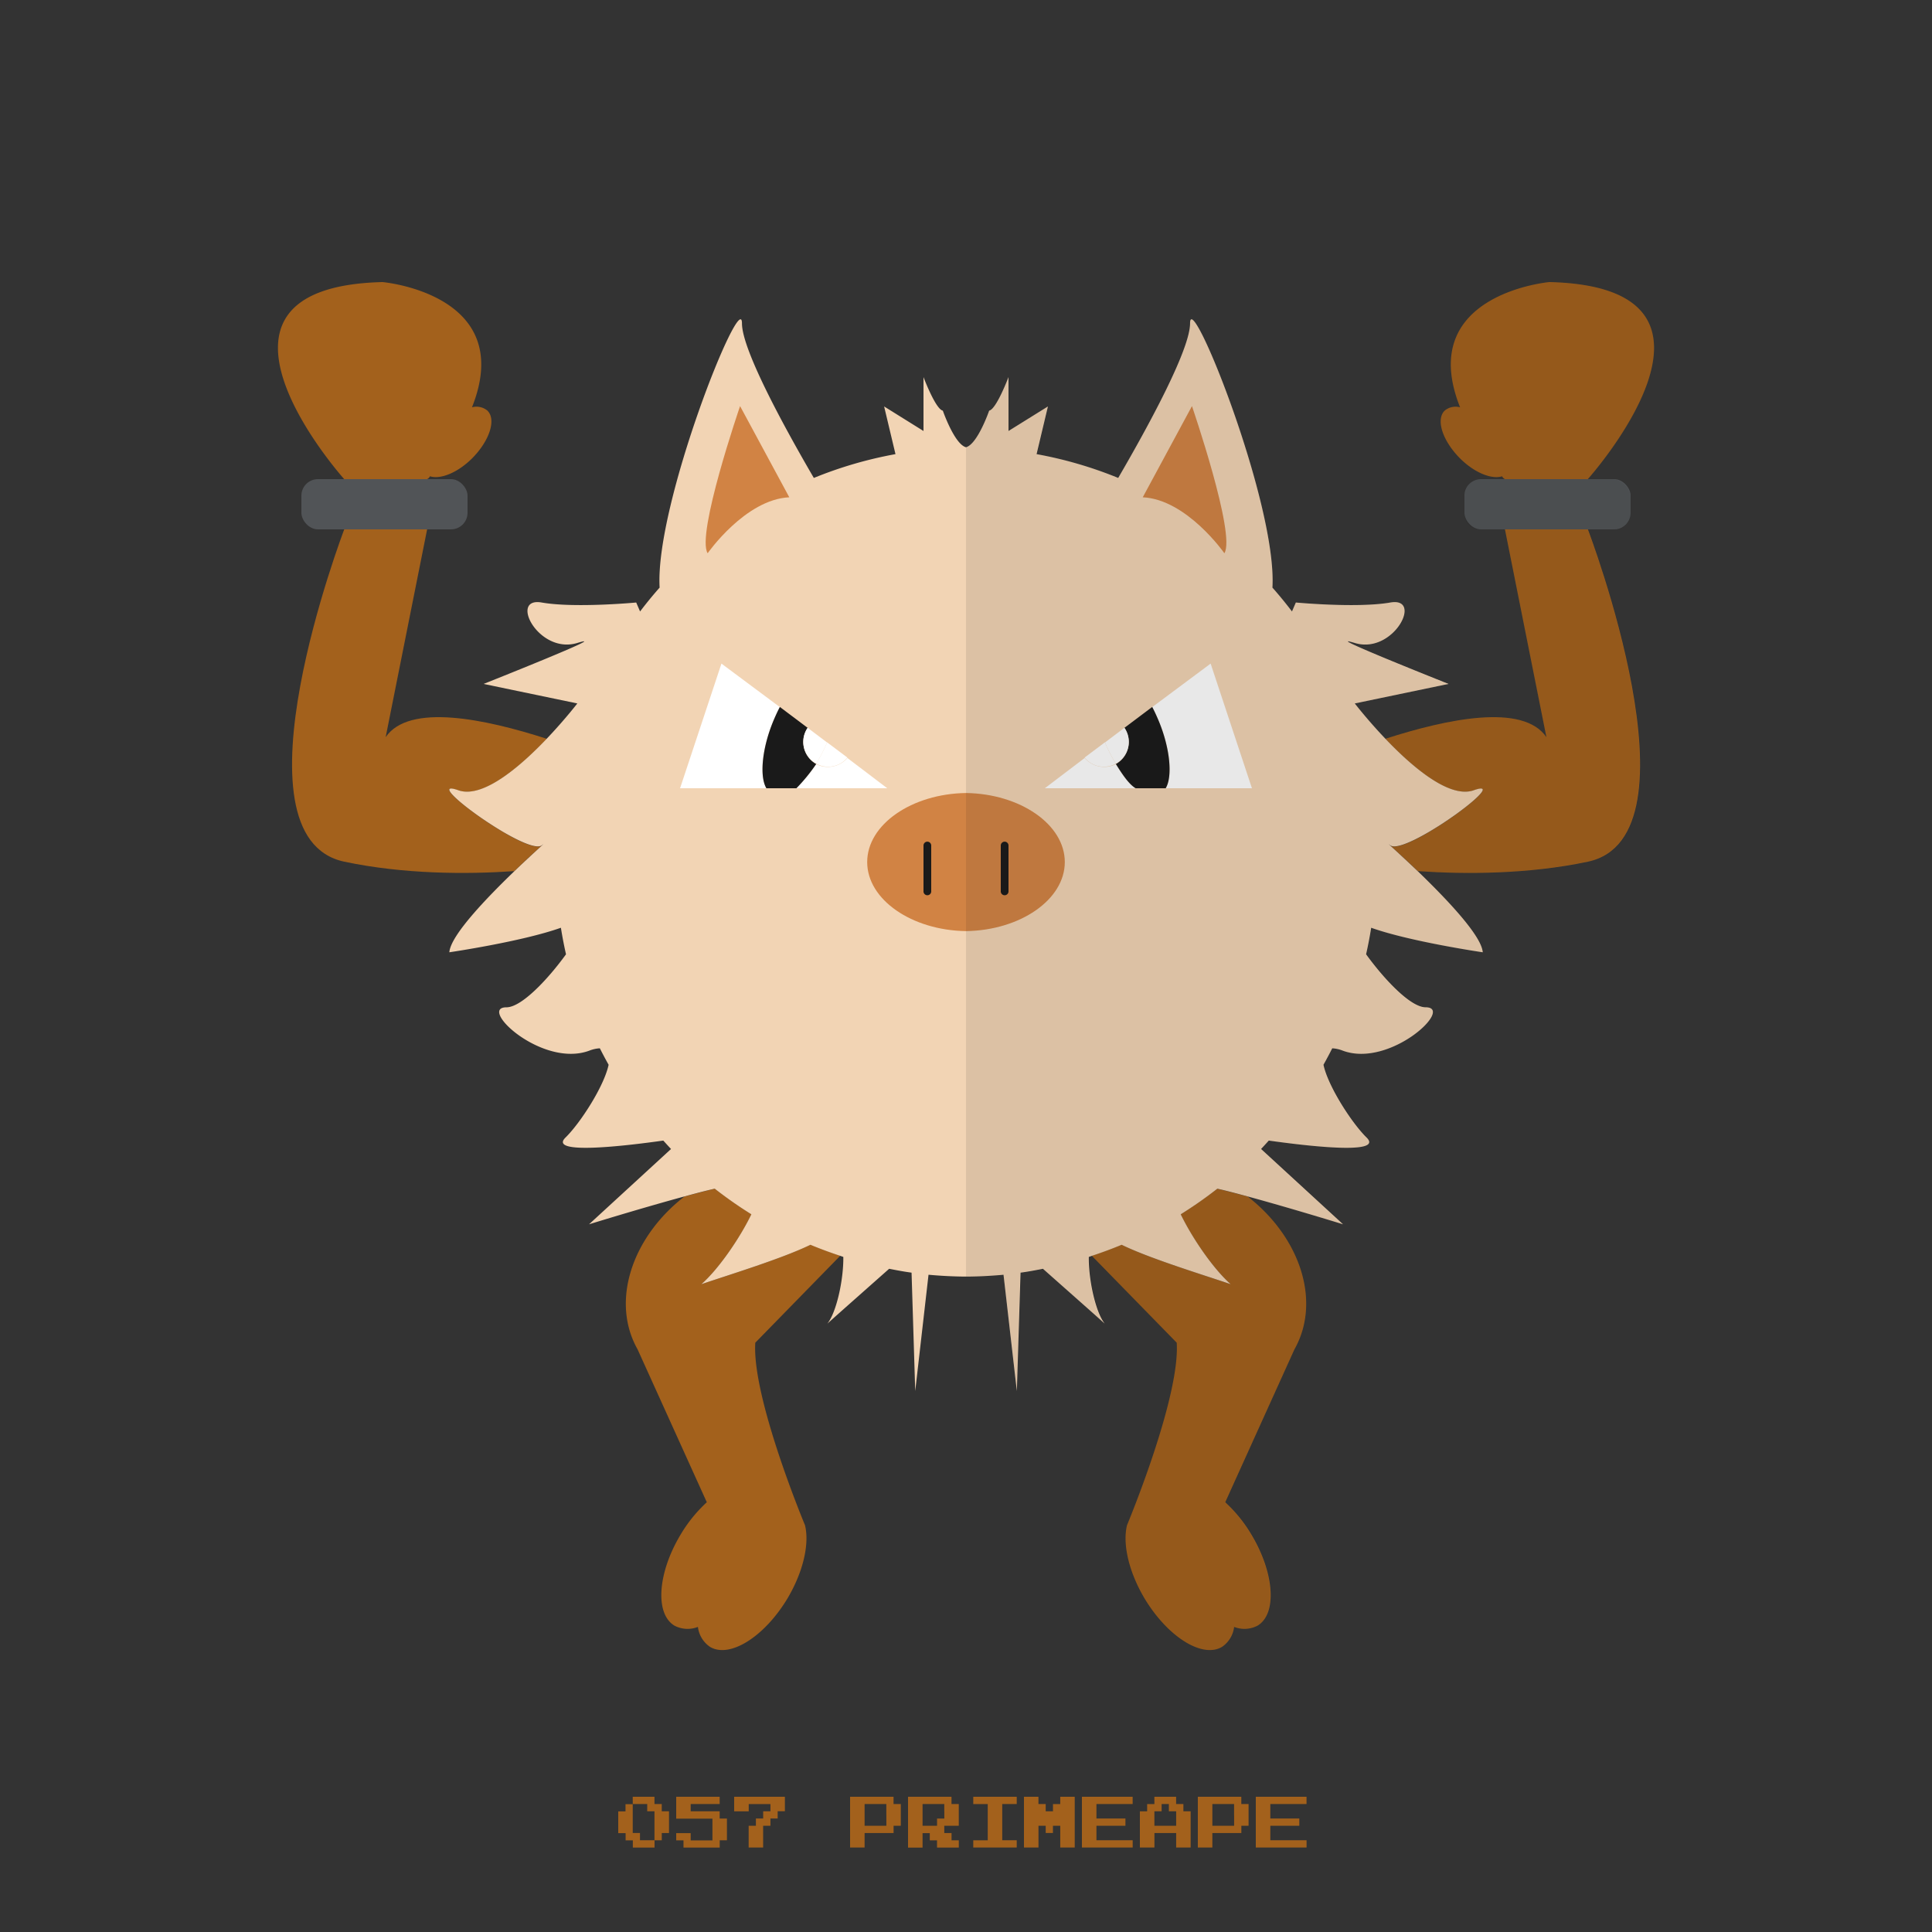 <?xml version="1.0" ?><svg id="pkft" viewBox="0 0 500 500" xmlns="http://www.w3.org/2000/svg"><rect x="0" y="0" width="500" height="500" fill="#333333" stroke="none"/><defs><style>.cls-1{fill:#a3611c;}.cls-2{fill:#f2d4b4;}.cls-3{fill:none;}.cls-4{fill:#d18344;}.cls-5{fill:#1a1a1a;}.cls-6{fill:#fff;}.cls-7{fill:#515457;}.cls-8{fill:#1d1d1b;opacity:0.1;}</style></defs><title/><path class="cls-1" d="M140.24,218.79c-3.67,3-32.21-18-21.61-14.23,6.33,2.23,16.06-6.2,22.88-13.36-16-5.16-35.66-9.28-41.7-.42L110.54,137H89.09s-30.39,79.53,0,86c15.39,3.26,31.69,3.29,44,2.45C138,220.69,141.75,217.56,140.24,218.79Z"/><path class="cls-1" d="M181.55,332.34c4.49-4,9.95-11.9,12.93-18.09a107.6,107.6,0,0,1-9.48-6.63c-2.43.6-5.1,1.31-7.82,2C163.54,320.17,158,336.8,165,349.2l17.92,39.58a37,37,0,0,0-6.82,8.44c-5.94,9.94-6.63,20.46-1.54,23.5a7.28,7.28,0,0,0,6.06.32,7.28,7.28,0,0,0,3.15,5.18c5.09,3,14-2.56,20-12.5,4.16-7,5.74-14.22,4.56-19,0,0-13.79-33-12.86-47.23l22-22.52c-2.61-.86-5.19-1.81-7.71-2.86C202.38,325.73,189.05,329.79,181.55,332.34Z"/><path class="cls-2" d="M244,106.27c-1.87-.35-5-8.68-5-8.68v13.95l-10.19-6.35,2.94,12.34a105.52,105.52,0,0,0-21.13,6.16c-7.89-13.54-18.6-33.24-18.6-40,0-9.42-22.59,46.8-21.31,68.38-1.77,2-3.45,4.06-5.06,6.18l-1-2.32s-15.9,1.5-24.46,0-0.81,13.48,9.18,10.48S125.15,177,125.15,177l24.26,5.05s-3.28,4.26-7.9,9.11c-6.82,7.16-16.56,15.59-22.88,13.36-10.6-3.74,17.94,17.22,21.61,14.23,1.51-1.23-2.2,2-7.11,6.7-7,6.75-16.54,16.6-16.84,21,0,0,18.74-2.74,28.87-6.35q0.55,3.47,1.32,6.87c-4.61,6.38-11.48,13.72-15.41,13.72-7.54,0,9.17,15.73,21.41,11.23a8.81,8.81,0,0,1,2.76-.62q1.09,2.16,2.27,4.26c-1.18,5.58-7.34,15.1-11.15,18.83-4.64,4.55,15.38,2.19,25.3.79q1,1.11,2,2.18l-21.22,19.49s12.91-4,24.71-7.22c2.72-.74,5.39-1.45,7.82-2a107.6,107.6,0,0,0,9.48,6.63c-3,6.19-8.43,14.11-12.93,18.09,7.5-2.55,20.83-6.61,28.22-10.2,2.52,1.05,5.1,2,7.71,2.86l0.8,0.28c0.07,6-1.8,14.41-4.14,17.28,2.65-2.4,10.13-9,16-14.21,2,0.39,3.76.73,5.8,1L236.86,360l3.44-30.1c3.2,0.3,6.7.47,9.7,0.48V115.75C247,114.95,244,106.27,244,106.27Z"/><path class="cls-3" d="M249,330.37c-3,0-6.51-.18-9.7-0.48"/><path class="cls-4" d="M224.43,223.1c0,9.75,11.57,17.67,25.57,17.87V205.23C236,205.43,224.43,213.35,224.43,223.1Z"/><path class="cls-5" d="M240,231.69a1,1,0,0,1-1-1.07v-11.8a1,1,0,1,1,2,0v11.8A1,1,0,0,1,240,231.69Z"/><path class="cls-6" d="M200.18,186.48c0.51-1.2,1.06-2.4,1.65-3.48l-15.12-11.26L176,204h22.35C196.53,201,197.14,193.65,200.18,186.48Z"/><path class="cls-6" d="M219.31,196.17a6.7,6.7,0,0,1-8.09,1.59A45.15,45.15,0,0,1,206.1,204h23.52Z"/><path class="cls-5" d="M211.23,197.73a6.52,6.52,0,0,1-2.2-9.36l-7.2-5.41c-0.58,1.08-1.14,2.32-1.65,3.53-3,7.17-3.65,14.51-1.84,17.51h7.77A45.44,45.44,0,0,0,211.23,197.73Z"/><path class="cls-6" d="M214,192.24a39.75,39.75,0,0,1-2.78,5.39,6.43,6.43,0,0,0,8.09-1.57l-5.26-3.95Z"/><path class="cls-6" d="M211.23,197.63a39.75,39.75,0,0,0,2.78-5.39l0-.12-5-3.77A6.43,6.43,0,0,0,211.23,197.63Z"/><path class="cls-4" d="M191.53,105.1s-11.43,33.26-8.39,38.08c0,0,9.74-13.95,21.13-14.48Z"/><rect class="cls-7" height="13" rx="4.29" ry="4.29" width="43" x="78" y="124"/><path class="cls-1" d="M126.15,106.28a4.4,4.4,0,0,0-4-.87C133.84,76.06,99,73,99,73c-54.44,1.34-9.92,51-9.92,51h21.46a1.58,1.58,0,0,0,.73-0.74c2.71,0.87,7.21-.91,11-4.73C126.72,114,128.47,108.57,126.15,106.28Z"/><path class="cls-1" d="M359.78,218.79c3.67,3,32.21-18,21.61-14.23-6.33,2.23-16.06-6.2-22.88-13.36,16-5.16,35.66-9.28,41.7-.42L389.48,137h21.46s30.39,79.53,0,86c-15.39,3.26-31.69,3.29-44,2.45C362,220.69,358.27,217.56,359.78,218.79Z"/><path class="cls-1" d="M318.46,332.34c-4.49-4-9.95-11.9-12.93-18.09a107.6,107.6,0,0,0,9.48-6.63c2.43,0.6,5.1,1.31,7.82,2C336.48,320.17,342,336.8,335,349.2l-17.92,39.58a37,37,0,0,1,6.82,8.44c5.94,9.94,6.63,20.46,1.54,23.5a7.28,7.28,0,0,1-6.06.32,7.28,7.28,0,0,1-3.15,5.18c-5.09,3-14-2.56-20-12.5-4.16-7-5.74-14.22-4.56-19,0,0,13.79-33,12.86-47.23l-22-22.52c2.61-.86,5.19-1.81,7.71-2.86C297.64,325.73,311,329.79,318.46,332.34Z"/><path class="cls-2" d="M256,106.27c1.87-.35,5-8.68,5-8.68v13.95l10.2-6.35-2.94,12.34a105.55,105.55,0,0,1,21.13,6.16c7.89-13.54,18.6-33.24,18.6-40,0-9.42,22.59,46.8,21.31,68.38,1.77,2,3.45,4.06,5.06,6.18l1-2.32s15.9,1.5,24.46,0,0.81,13.48-9.17,10.48S374.87,177,374.87,177l-24.26,5.05s3.28,4.26,7.9,9.11c6.82,7.16,16.56,15.59,22.88,13.36,10.6-3.74-17.94,17.22-21.61,14.23-1.51-1.23,2.2,2,7.11,6.7,7,6.75,16.54,16.6,16.84,21,0,0-18.74-2.74-28.87-6.35q-0.55,3.47-1.32,6.87c4.61,6.38,11.48,13.72,15.41,13.72,7.54,0-9.17,15.73-21.41,11.23a8.81,8.81,0,0,0-2.76-.62q-1.09,2.16-2.27,4.26c1.18,5.58,7.34,15.1,11.15,18.83,4.64,4.55-15.38,2.19-25.3.79q-1,1.11-2,2.18l21.22,19.49s-12.91-4-24.71-7.22c-2.72-.74-5.39-1.45-7.82-2a107.6,107.6,0,0,1-9.48,6.63c3,6.19,8.43,14.11,12.93,18.09-7.5-2.55-20.83-6.61-28.22-10.2-2.52,1.05-5.1,2-7.71,2.86l-0.8.28c-0.07,6,1.8,14.41,4.14,17.28-2.65-2.4-10.13-9-16-14.21-2,.39-3.76.73-5.8,1L263.16,360l-3.45-30.1c-3.2.3-6.71,0.47-9.71,0.48V115.75C253,114.95,256,106.27,256,106.27Z"/><path class="cls-3" d="M260.7,329.89L251,360V330.37C254,330.36,257.51,330.19,260.7,329.89Z"/><path class="cls-4" d="M275.57,223.1c0,9.75-11.57,17.67-25.57,17.87V205.23C264,205.43,275.57,213.35,275.57,223.1Z"/><path class="cls-5" d="M260,231.69a1,1,0,0,0,1-1.07v-11.8a1,1,0,1,0-2,0v11.8A1,1,0,0,0,260,231.69Z"/><path class="cls-6" d="M299.84,186.48c-0.51-1.2-1.06-2.4-1.65-3.48l15.12-11.26L324,204H301.69C303.49,201,302.88,193.65,299.84,186.48Z"/><path class="cls-6" d="M280.71,196.17a6.7,6.7,0,0,0,8.09,1.59c1.61,2.61,3.39,5.24,5.13,6.24H270.4Z"/><path class="cls-5" d="M288.79,197.73a6.52,6.52,0,0,0,2.2-9.36l7.2-5.41c0.58,1.08,1.14,2.32,1.65,3.53,3,7.17,3.65,14.51,1.84,17.51h-7.77C292.18,203,290.41,200.34,288.79,197.73Z"/><path class="cls-6" d="M286,192.24a39.75,39.75,0,0,0,2.78,5.39,6.43,6.43,0,0,1-8.09-1.57l5.26-3.95Z"/><path class="cls-6" d="M288.79,197.63a39.75,39.75,0,0,1-2.78-5.39l0-.12,5-3.77A6.43,6.43,0,0,1,288.79,197.63Z"/><path class="cls-4" d="M308.48,105.1s11.43,33.26,8.39,38.08c0,0-9.74-13.95-21.13-14.48Z"/><rect class="cls-7" height="13" rx="4.29" ry="4.29" width="43" x="379" y="124"/><path class="cls-1" d="M373.87,106.28a4.4,4.4,0,0,1,4-.87C366.18,76.06,401,73,401,73c54.44,1.34,9.92,51,9.92,51H389.48a1.58,1.58,0,0,1-.73-0.74c-2.71.87-7.21-.91-11-4.73C373.3,114,371.55,108.57,373.87,106.28Z"/><path class="cls-8" d="M417.35,137c2.37,0,4.65-1.64,4.65-4V128.7a5,5,0,0,0-4.65-4.7h-6.42S455.45,74.32,401,73c0,0-34.83,3-23.17,32.33a4.41,4.41,0,0,0-4,.92c-2.32,2.29-.58,7.84,3.9,12.38,3.77,3.82,8.27,5.51,11,4.64a1.62,1.62,0,0,0,.73.75H383c-2.37,0-4,2.33-4,4.7V133a3.83,3.83,0,0,0,4,4h6.46l10.73,53.78c-6-8.86-25.68-4.81-41.7.35-4.61-4.84-7.9-9.07-7.9-9.07l24.26-5s-34.25-13.66-24.26-10.66,17.74-12,9.17-10.48-24.46,0-24.46,0l-1,2.32Q331.95,155,329.3,152C330.58,130.44,308,74.22,308,83.65c0,6.8-10.73,26.5-18.62,40a105.87,105.87,0,0,0-21.17-6.16l3-12.34L261,111.54V97.59s-3.11,8.33-5,8.68c0,0-3,8.68-6,9.48V330.37c3,0,6.52-.18,9.71-0.48l0,0.08c-2.87.24-5.69,0.39-8.69,0.41l8.69-.41,3.46,30L264,329.36c2-.28,3.8-0.62,5.8-1,5.9,5.21,13.39,11.81,16,14.21-2.34-2.87-4.21-11.32-4.14-17.28l0.8-.28,22,22.52c0.93,14.27-12.86,47.23-12.86,47.23-1.18,4.76.39,12,4.56,19,5.94,9.94,14.87,15.54,20,12.5a7.28,7.28,0,0,0,3.15-5.18,7.28,7.28,0,0,0,6.06-.32c5.09-3,4.4-13.56-1.54-23.5a37,37,0,0,0-6.82-8.44L335,349.2c7-12.39,1.48-29-12.17-39.53,11.8,3.22,24.71,7.22,24.71,7.22L326.33,297.4q1-1.08,2-2.18c9.92,1.4,29.94,3.76,25.3-.79-3.8-3.73-10-13.25-11.15-18.83q1.18-2.1,2.27-4.26a8.81,8.81,0,0,1,2.76.62c12.23,4.49,28.95-11.23,21.41-11.23-3.93,0-10.81-7.33-15.41-13.72q0.77-3.39,1.32-6.87c10.13,3.61,28.87,6.35,28.87,6.35-0.3-4.41-9.81-14.26-16.84-21,12.35,0.83,28.65.74,44-2.52,30.39-6.44,0-86,0-86h6.42Z"/><path class="cls-1" d="M163.75,465.94V465h5.63v1.88h1.88v1.88h1.88v5.63h-1.87v1.88h-1.87v1.88h-5.62v-1.87h-1.87v-1.87H160v-5.62h1.88v-1.87h1.88v-0.94Zm3.75,1.88v-0.94h-3.75v7.5h1.88v1.88h3.75v-7.5H167.5v-0.94Z"/><path class="cls-1" d="M175,467.81V465h11.25v1.88h-7.5v1.88h7.5v1.88h1.88v5.63h-1.87v1.88h-9.37v-1.87H175v-1.87h3.75v1.88h5.63v-5.62H175v-2.81Z"/><path class="cls-1" d="M190,466.88V465h13.13v3.75h-1.87v1.88h-1.87v1.88H197.5v5.63h-3.75V472.5h1.88v-1.87h1.88v-1.87h1.88v-1.87h-5.62v1.88H190v-1.87Z"/><path class="cls-1" d="M220,471.56V465h11.25v1.88h1.88v5.63h-1.87v1.88h-7.5v3.75H220v-6.56Zm9.38-1.87v-2.81h-5.62v5.63h5.63v-2.81Z"/><path class="cls-1" d="M235,471.56V465h11.25v1.88h1.88v5.63h-3.75v1.88h1.88v1.88h1.88v1.88H242.5v-1.87h-1.87v-1.87h-1.87v3.75H235v-6.56Zm9.38-2.81v-1.87h-5.62v5.63h3.75v-1.87h1.88v-1.87Z"/><path class="cls-1" d="M251.88,465.94V465h11.25v1.88h-3.75v9.38h3.75v1.88H251.88v-1.87h3.75v-9.37h-3.75v-0.94Z"/><path class="cls-1" d="M265,471.56V465h3.75v1.88h1.88v1.88h1.88v-1.87h1.88V465h3.75v13.13h-3.75V472.5H272.5v1.88h-1.87V472.5h-1.87v5.63H265v-6.56Z"/><path class="cls-1" d="M280,471.56V465h13.13v1.88h-9.37v3.75h7.5v1.88h-7.5v3.75h9.38v1.88H280v-6.56Z"/><path class="cls-1" d="M298.75,465.94V465h5.63v1.88h1.88v1.88h1.88v9.38h-3.75v-3.75h-5.62v3.75H295v-9.37h1.88v-1.87h1.88v-0.94Zm3.75,1.88v-0.94h-1.87v1.88h-1.87v3.75h5.63v-3.75H302.5v-0.94Z"/><path class="cls-1" d="M310,471.56V465h11.25v1.88h1.88v5.63h-1.87v1.88h-7.5v3.75H310v-6.56Zm9.38-1.87v-2.81h-5.62v5.63h5.63v-2.81Z"/><path class="cls-1" d="M325,471.56V465h13.13v1.88h-9.37v3.75h7.5v1.88h-7.5v3.75h9.38v1.88H325v-6.56Z"/></svg>